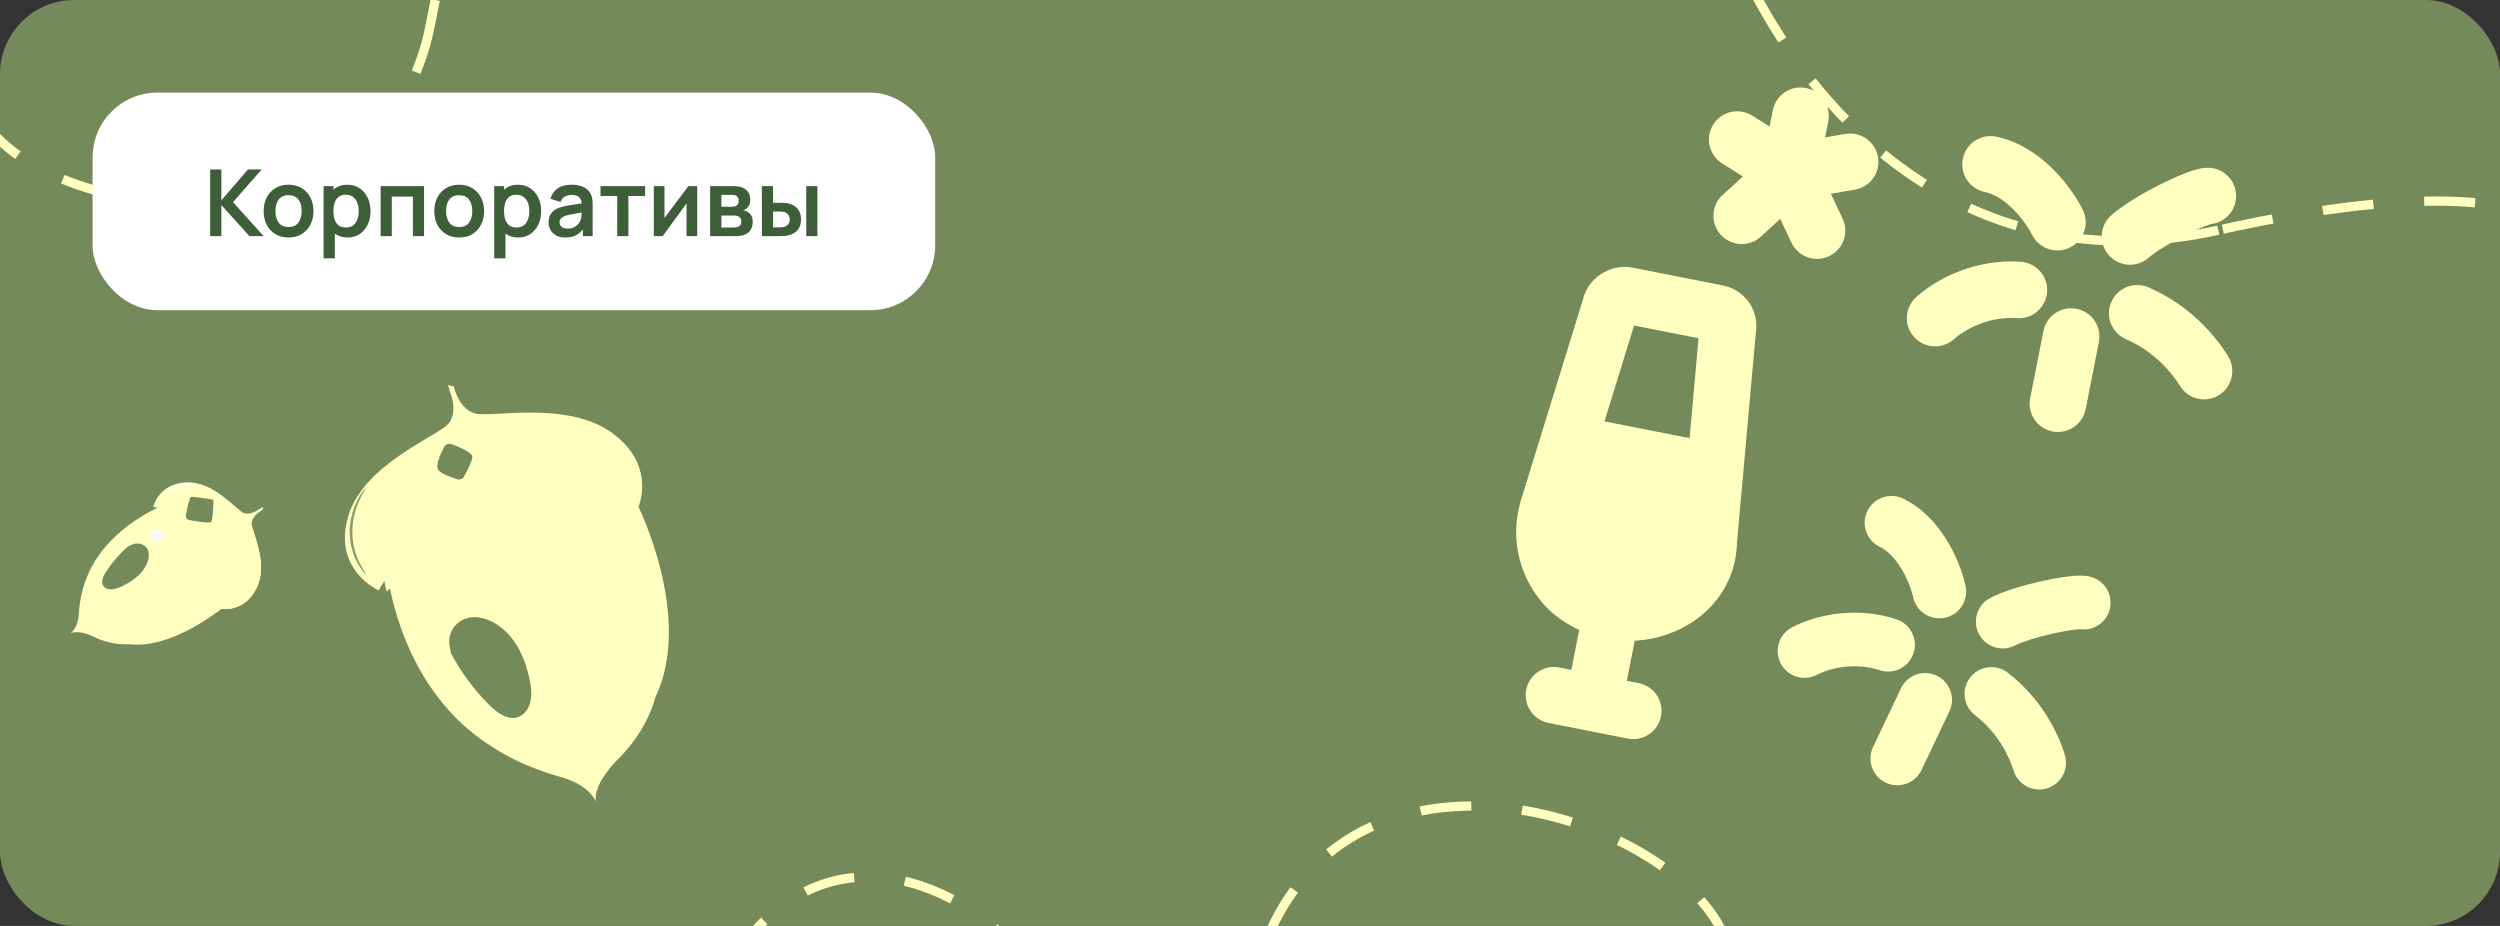 <svg width="540" height="200" viewBox="0 0 540 200" fill="none" xmlns="http://www.w3.org/2000/svg">
<rect x="0" y="0" width="540" height="200" fill="#333333" stroke="none"/>
<g clip-path="url(#clip0_1142_5858)">
<rect width="540" height="200" rx="16" fill="#748A5B"/>
<path d="M93.005 5.067C83.678 55.074 15.149 49.693 -2.273 27.844L-16.238 -163.408L201.806 -179.329L209.26 -77.247C216.419 20.8 153.571 2.54 136.4 -18.383C119.23 -39.306 102.332 -44.939 93.005 5.067Z" stroke="#FFFFC0" stroke-width="2" stroke-dasharray="11 11"/>
<rect x="20" y="20" width="182" height="47" rx="14" fill="white"/>
<path d="M45.4 51V36.6H47.81V43.28L53.56 36.6H56.52L50.33 43.66L56.94 51H53.88L47.81 44.28V51H45.4ZM62.318 51.3C61.238 51.3 60.295 51.057 59.488 50.57C58.682 50.083 58.055 49.413 57.608 48.56C57.168 47.7 56.948 46.713 56.948 45.6C56.948 44.467 57.175 43.473 57.628 42.62C58.082 41.767 58.712 41.1 59.518 40.62C60.325 40.14 61.258 39.9 62.318 39.9C63.405 39.9 64.352 40.143 65.158 40.63C65.965 41.117 66.592 41.79 67.038 42.65C67.485 43.503 67.708 44.487 67.708 45.6C67.708 46.72 67.482 47.71 67.028 48.57C66.582 49.423 65.955 50.093 65.148 50.58C64.342 51.06 63.398 51.3 62.318 51.3ZM62.318 49.04C63.278 49.04 63.992 48.72 64.458 48.08C64.925 47.44 65.158 46.613 65.158 45.6C65.158 44.553 64.922 43.72 64.448 43.1C63.975 42.473 63.265 42.16 62.318 42.16C61.672 42.16 61.138 42.307 60.718 42.6C60.305 42.887 59.998 43.29 59.798 43.81C59.598 44.323 59.498 44.92 59.498 45.6C59.498 46.647 59.735 47.483 60.208 48.11C60.688 48.73 61.392 49.04 62.318 49.04ZM75.102 51.3C74.048 51.3 73.165 51.05 72.452 50.55C71.738 50.05 71.202 49.37 70.842 48.51C70.482 47.643 70.302 46.673 70.302 45.6C70.302 44.513 70.482 43.54 70.842 42.68C71.202 41.82 71.728 41.143 72.422 40.65C73.122 40.15 73.985 39.9 75.012 39.9C76.032 39.9 76.915 40.15 77.662 40.65C78.415 41.143 78.998 41.82 79.412 42.68C79.825 43.533 80.032 44.507 80.032 45.6C80.032 46.68 79.828 47.65 79.422 48.51C79.015 49.37 78.442 50.05 77.702 50.55C76.962 51.05 76.095 51.3 75.102 51.3ZM69.892 55.8V40.2H72.022V47.78H72.322V55.8H69.892ZM74.732 49.14C75.358 49.14 75.875 48.983 76.282 48.67C76.688 48.357 76.988 47.933 77.182 47.4C77.382 46.86 77.482 46.26 77.482 45.6C77.482 44.947 77.382 44.353 77.182 43.82C76.982 43.28 76.672 42.853 76.252 42.54C75.832 42.22 75.298 42.06 74.652 42.06C74.038 42.06 73.538 42.21 73.152 42.51C72.765 42.803 72.478 43.217 72.292 43.75C72.112 44.277 72.022 44.893 72.022 45.6C72.022 46.3 72.112 46.917 72.292 47.45C72.478 47.983 72.768 48.4 73.162 48.7C73.562 48.993 74.085 49.14 74.732 49.14ZM82.216 51V40.2H91.596V51H89.186V42.46H84.626V51H82.216ZM99.174 51.3C98.094 51.3 97.151 51.057 96.344 50.57C95.537 50.083 94.911 49.413 94.464 48.56C94.024 47.7 93.804 46.713 93.804 45.6C93.804 44.467 94.031 43.473 94.484 42.62C94.937 41.767 95.567 41.1 96.374 40.62C97.181 40.14 98.114 39.9 99.174 39.9C100.261 39.9 101.207 40.143 102.014 40.63C102.821 41.117 103.447 41.79 103.894 42.65C104.341 43.503 104.564 44.487 104.564 45.6C104.564 46.72 104.337 47.71 103.884 48.57C103.437 49.423 102.811 50.093 102.004 50.58C101.197 51.06 100.254 51.3 99.174 51.3ZM99.174 49.04C100.134 49.04 100.847 48.72 101.314 48.08C101.781 47.44 102.014 46.613 102.014 45.6C102.014 44.553 101.777 43.72 101.304 43.1C100.831 42.473 100.121 42.16 99.174 42.16C98.527 42.16 97.994 42.307 97.574 42.6C97.161 42.887 96.854 43.29 96.654 43.81C96.454 44.323 96.354 44.92 96.354 45.6C96.354 46.647 96.591 47.483 97.064 48.11C97.544 48.73 98.247 49.04 99.174 49.04ZM111.957 51.3C110.904 51.3 110.021 51.05 109.307 50.55C108.594 50.05 108.057 49.37 107.697 48.51C107.337 47.643 107.157 46.673 107.157 45.6C107.157 44.513 107.337 43.54 107.697 42.68C108.057 41.82 108.584 41.143 109.277 40.65C109.977 40.15 110.841 39.9 111.867 39.9C112.887 39.9 113.771 40.15 114.517 40.65C115.271 41.143 115.854 41.82 116.267 42.68C116.681 43.533 116.887 44.507 116.887 45.6C116.887 46.68 116.684 47.65 116.277 48.51C115.871 49.37 115.297 50.05 114.557 50.55C113.817 51.05 112.951 51.3 111.957 51.3ZM106.747 55.8V40.2H108.877V47.78H109.177V55.8H106.747ZM111.587 49.14C112.214 49.14 112.731 48.983 113.137 48.67C113.544 48.357 113.844 47.933 114.037 47.4C114.237 46.86 114.337 46.26 114.337 45.6C114.337 44.947 114.237 44.353 114.037 43.82C113.837 43.28 113.527 42.853 113.107 42.54C112.687 42.22 112.154 42.06 111.507 42.06C110.894 42.06 110.394 42.21 110.007 42.51C109.621 42.803 109.334 43.217 109.147 43.75C108.967 44.277 108.877 44.893 108.877 45.6C108.877 46.3 108.967 46.917 109.147 47.45C109.334 47.983 109.624 48.4 110.017 48.7C110.417 48.993 110.941 49.14 111.587 49.14ZM122.111 51.3C121.331 51.3 120.671 51.153 120.131 50.86C119.591 50.56 119.181 50.163 118.901 49.67C118.628 49.177 118.491 48.633 118.491 48.04C118.491 47.52 118.578 47.053 118.751 46.64C118.925 46.22 119.191 45.86 119.551 45.56C119.911 45.253 120.378 45.003 120.951 44.81C121.385 44.67 121.891 44.543 122.471 44.43C123.058 44.317 123.691 44.213 124.371 44.12C125.058 44.02 125.775 43.913 126.521 43.8L125.661 44.29C125.668 43.543 125.501 42.993 125.161 42.64C124.821 42.287 124.248 42.11 123.441 42.11C122.955 42.11 122.485 42.223 122.031 42.45C121.578 42.677 121.261 43.067 121.081 43.62L118.881 42.93C119.148 42.017 119.655 41.283 120.401 40.73C121.155 40.177 122.168 39.9 123.441 39.9C124.401 39.9 125.245 40.057 125.971 40.37C126.705 40.683 127.248 41.197 127.601 41.91C127.795 42.29 127.911 42.68 127.951 43.08C127.991 43.473 128.011 43.903 128.011 44.37V51H125.901V48.66L126.251 49.04C125.765 49.82 125.195 50.393 124.541 50.76C123.895 51.12 123.085 51.3 122.111 51.3ZM122.591 49.38C123.138 49.38 123.605 49.283 123.991 49.09C124.378 48.897 124.685 48.66 124.911 48.38C125.145 48.1 125.301 47.837 125.381 47.59C125.508 47.283 125.578 46.933 125.591 46.54C125.611 46.14 125.621 45.817 125.621 45.57L126.361 45.79C125.635 45.903 125.011 46.003 124.491 46.09C123.971 46.177 123.525 46.26 123.151 46.34C122.778 46.413 122.448 46.497 122.161 46.59C121.881 46.69 121.645 46.807 121.451 46.94C121.258 47.073 121.108 47.227 121.001 47.4C120.901 47.573 120.851 47.777 120.851 48.01C120.851 48.277 120.918 48.513 121.051 48.72C121.185 48.92 121.378 49.08 121.631 49.2C121.891 49.32 122.211 49.38 122.591 49.38ZM133.325 51V42.34H129.715V40.2H139.345V42.34H135.735V51H133.325ZM150.6 40.2V51H148.29V43.95L143.15 51H141.22V40.2H143.53V47.07L148.69 40.2H150.6ZM153.388 51V40.2H158.298C158.651 40.2 158.981 40.22 159.288 40.26C159.594 40.3 159.858 40.35 160.078 40.41C160.598 40.563 161.058 40.863 161.458 41.31C161.858 41.75 162.058 42.36 162.058 43.14C162.058 43.6 161.984 43.98 161.838 44.28C161.691 44.573 161.498 44.82 161.258 45.02C161.144 45.113 161.028 45.193 160.908 45.26C160.788 45.327 160.668 45.38 160.548 45.42C160.808 45.46 161.054 45.537 161.288 45.65C161.654 45.83 161.961 46.097 162.208 46.45C162.461 46.803 162.588 47.3 162.588 47.94C162.588 48.667 162.411 49.28 162.058 49.78C161.711 50.273 161.201 50.617 160.528 50.81C160.281 50.877 159.998 50.927 159.678 50.96C159.358 50.987 159.031 51 158.698 51H153.388ZM155.828 49.14H158.528C158.668 49.14 158.821 49.127 158.988 49.1C159.154 49.073 159.304 49.037 159.438 48.99C159.678 48.903 159.851 48.75 159.958 48.53C160.071 48.31 160.128 48.08 160.128 47.84C160.128 47.513 160.044 47.253 159.878 47.06C159.718 46.86 159.524 46.727 159.298 46.66C159.164 46.607 159.018 46.577 158.858 46.57C158.704 46.557 158.578 46.55 158.478 46.55H155.828V49.14ZM155.828 44.66H157.828C158.034 44.66 158.234 44.65 158.428 44.63C158.628 44.603 158.794 44.56 158.928 44.5C159.148 44.413 159.308 44.267 159.408 44.06C159.514 43.853 159.568 43.623 159.568 43.37C159.568 43.103 159.508 42.863 159.388 42.65C159.274 42.43 159.091 42.283 158.838 42.21C158.671 42.143 158.468 42.107 158.228 42.1C157.994 42.093 157.844 42.09 157.778 42.09H155.828V44.66ZM164.57 51L164.56 40.2H166.97V43.8H168.18C168.48 43.8 168.816 43.807 169.19 43.82C169.57 43.833 169.886 43.863 170.14 43.91C170.746 44.043 171.263 44.257 171.69 44.55C172.123 44.843 172.453 45.227 172.68 45.7C172.906 46.173 173.02 46.743 173.02 47.41C173.02 48.363 172.773 49.127 172.28 49.7C171.786 50.267 171.096 50.653 170.21 50.86C169.95 50.92 169.626 50.96 169.24 50.98C168.853 50.993 168.51 51 168.21 51H164.57ZM166.97 49.11H168.42C168.566 49.11 168.73 49.103 168.91 49.09C169.09 49.077 169.26 49.047 169.42 49C169.72 48.92 169.986 48.74 170.22 48.46C170.453 48.173 170.57 47.823 170.57 47.41C170.57 46.977 170.453 46.62 170.22 46.34C169.986 46.06 169.7 45.877 169.36 45.79C169.2 45.75 169.036 45.723 168.87 45.71C168.71 45.697 168.56 45.69 168.42 45.69H166.97V49.11ZM174.15 51V40.2H176.56V51H174.15Z" fill="#3D5E38"/>
<path d="M274.088 201.756C294.604 155.207 360.086 176.117 372.05 201.372L341.906 390.75L126 356.383L142.089 255.302C157.543 158.216 214.55 190.365 226.48 214.66C238.41 238.956 253.572 248.304 274.088 201.756Z" stroke="#FFFFC0" stroke-width="2" stroke-dasharray="11 11"/>
<g clip-path="url(#clip1_1142_5858)">
<path fill-rule="evenodd" clip-rule="evenodd" d="M477.571 48.4C480.762 48.045 483.158 45.259 482.986 42.014C482.807 38.649 479.932 36.064 476.563 36.242C475.507 36.298 474.51 36.571 473.886 36.761C473.151 36.983 472.365 37.27 471.581 37.582C470.006 38.21 468.189 39.044 466.364 39.967C462.862 41.74 458.662 44.181 456.027 46.514C453.503 48.749 453.27 52.606 455.507 55.129C457.745 57.652 461.605 57.885 464.128 55.651C465.541 54.4 468.579 52.529 471.886 50.855C473.467 50.056 474.946 49.382 476.11 48.919C476.695 48.685 477.138 48.53 477.436 48.44C477.491 48.423 477.536 48.41 477.571 48.4ZM431.139 29.513C427.83 28.86 424.619 31.012 423.967 34.319C423.316 37.626 425.47 40.835 428.78 41.487C430.46 41.818 432.446 42.932 434.452 44.824C436.424 46.683 438.015 48.921 438.953 50.76C440.484 53.764 444.161 54.959 447.166 53.429C450.172 51.9 451.366 48.226 449.835 45.222C448.282 42.176 445.857 38.799 442.834 35.949C439.846 33.132 435.86 30.443 431.139 29.513ZM435.621 68.717C438.984 68.971 441.915 66.451 442.168 63.091C442.42 59.73 439.899 56.8 436.535 56.547C427.104 55.837 418.64 59.918 413.901 64.174C411.392 66.427 411.187 70.285 413.442 72.792C415.696 75.299 419.558 75.505 422.066 73.253C424.758 70.835 430.048 68.297 435.621 68.717ZM464.038 62.059C460.937 60.733 457.348 62.169 456.022 65.268C454.695 68.366 456.134 71.953 459.235 73.279C465.103 75.789 468.977 80.258 470.859 83.339C472.616 86.216 476.374 87.126 479.253 85.371C482.132 83.616 483.041 79.86 481.284 76.983C478.459 72.359 472.832 65.82 464.038 62.059ZM448.55 66.709C451.859 67.362 454.014 70.571 453.362 73.877L450.503 88.388C449.851 91.694 446.64 93.846 443.331 93.194C440.022 92.542 437.867 89.333 438.519 86.026L441.378 71.516C442.03 68.209 445.241 66.057 448.55 66.709ZM394.912 26.182C395.564 22.875 393.409 19.666 390.1 19.014C386.791 18.362 383.58 20.514 382.929 23.82L382.239 27.322L378.471 24.968C375.61 23.182 371.843 24.05 370.056 26.908C368.269 29.766 369.139 33.531 371.999 35.317L376.468 38.108L372.089 42.112C369.602 44.388 369.431 48.248 371.709 50.734C373.987 53.221 377.85 53.392 380.337 51.117L384.53 47.282L386.954 52.42C388.393 55.469 392.032 56.776 395.082 55.34C398.133 53.904 399.44 50.267 398.001 47.219L395.47 41.852L400.663 40.966C403.987 40.398 406.22 37.245 405.651 33.922C405.082 30.6 401.926 28.367 398.601 28.935L394.222 29.683L394.912 26.182ZM346.568 91.017L352.961 70.314L366.888 73.058L364.949 94.639L346.568 91.017ZM332.897 93.891L341.953 64.567C342.634 61.784 344.507 59.939 346.251 58.932C347.943 57.954 350.235 57.337 352.563 57.796L372.006 61.628C374.252 62.07 376.436 63.305 377.874 65.447C379.229 67.465 379.587 69.791 379.253 71.931L376.509 102.47L376.508 102.485L375.191 117.148C374.953 126.544 369.01 133.828 360.368 136.939C358.013 137.787 355.561 138.261 353.102 138.378L351.393 147.05L353.965 147.557C357.274 148.209 359.428 151.418 358.777 154.725C358.125 158.031 354.914 160.183 351.605 159.531L334.477 156.156C331.168 155.504 329.014 152.295 329.665 148.988C330.317 145.681 333.528 143.53 336.837 144.182L339.409 144.688L341.109 136.061C338.813 135.01 336.664 133.613 334.759 131.892C334.687 131.828 334.617 131.761 334.548 131.693C328.399 125.582 325.953 116.811 328.465 108.243L328.49 108.16L332.893 93.905L332.897 93.891ZM411.048 107.684C408.159 106.311 404.704 107.537 403.33 110.423C401.956 113.308 403.184 116.761 406.072 118.136C407.539 118.833 409.103 120.322 410.504 122.53C411.879 124.7 412.817 127.128 413.248 129.038C413.951 132.156 417.051 134.115 420.171 133.413C423.292 132.711 425.251 129.615 424.548 126.496C423.834 123.334 422.397 119.663 420.286 116.336C418.201 113.048 415.168 109.644 411.048 107.684ZM413.312 141.121C412.293 144.15 409.008 145.779 405.977 144.759C400.954 143.069 395.498 144.162 392.456 145.754C389.623 147.237 386.123 146.144 384.638 143.312C383.154 140.481 384.247 136.983 387.08 135.501C392.433 132.699 401.169 130.929 409.67 133.789C412.701 134.809 414.333 138.092 413.312 141.121ZM455.767 131.307C455.164 134.329 452.308 136.328 449.293 135.908C449.259 135.909 449.214 135.91 449.16 135.912C448.865 135.926 448.421 135.965 447.829 136.042C446.651 136.196 445.133 136.468 443.493 136.833C440.061 137.597 436.831 138.605 435.239 139.424C432.396 140.886 428.903 139.768 427.439 136.927C425.974 134.085 427.092 130.595 429.935 129.133C432.904 127.606 437.337 126.345 440.971 125.536C442.863 125.114 444.729 124.774 446.324 124.566C447.118 124.461 447.907 124.382 448.635 124.35C449.253 124.322 450.233 124.303 451.217 124.5C454.354 125.125 456.391 128.173 455.767 131.307ZM425.534 146.364C427.48 143.828 431.115 143.348 433.654 145.292C440.854 150.807 444.494 158.131 446.006 163.042C446.946 166.097 445.231 169.335 442.173 170.274C439.116 171.213 435.875 169.498 434.935 166.442C433.927 163.171 431.414 158.158 426.61 154.478C424.071 152.533 423.589 148.901 425.534 146.364ZM421.072 153.653C422.447 150.767 421.219 147.313 418.33 145.94C415.441 144.566 411.986 145.792 410.613 148.678L404.583 161.342C403.21 164.228 404.437 167.681 407.326 169.055C410.214 170.429 413.67 169.203 415.044 166.317L421.072 153.653Z" fill="#FFFFC0"/>
</g>
<path d="M479.163 49.715C386.252 70.381 345.194 -51.509 370.004 -97.537L688.9 -262L876.402 101.567L706.189 189.351C542.705 273.664 527.983 152.094 551.385 107.18C574.787 62.267 572.074 29.049 479.163 49.715Z" stroke="#FFFFC0" stroke-width="2" stroke-dasharray="11 11"/>
<g clip-path="url(#clip2_1142_5858)">
<path d="M44.34 118.808C44.34 118.808 39.851 111.328 34.145 109.654C34.145 109.654 22.449 114.552 18.608 125.106C18.608 125.106 17.28 128.094 17.027 132.538C16.936 134.128 16.506 135.701 15.302 136.749C15.278 136.765 15.259 136.792 15.235 136.808C16.682 136.135 18.985 136.906 20.417 137.613C24.226 139.501 27.857 139.154 27.857 139.154C37.44 140.297 48.253 131.144 48.253 131.144C48.848 126.538 45.731 121.006 44.336 118.798L44.34 118.808Z" fill="#FFFFC0"/>
<path d="M45.014 124.416C46.781 128.723 46.876 132.234 46.876 132.234L49.484 130.261L49.061 118.701L44.269 113.052L39.088 109.447L35.294 109.099L33.131 110.194C33.131 110.194 37.599 112.955 42.182 119.303C42.996 120.428 43.672 121.575 44.223 122.688C41.304 124.748 37.879 126.653 34.552 128.425C36.852 128.403 41.902 126.337 45.008 124.431L45.014 124.416Z" fill="#FFFFC0"/>
<path d="M54.368 112.916C54.555 111.219 56.749 110.111 56.749 110.111L56.752 110.06L56.8 110.028L56.748 110.007L56.744 109.514L56.304 109.808L56.253 109.787C56.253 109.787 54.357 111.344 52.724 110.831C51.099 110.32 46.398 103.967 40.295 104.188C34.192 104.41 33.115 109.498 33.115 109.498C38.323 110.073 43.789 118.85 43.789 118.85C45.02 120.68 49.091 127.249 47.762 131.502C47.762 131.502 52.777 132.463 55.443 126.966C58.108 121.469 54.176 114.604 54.364 112.906L54.368 112.916Z" fill="#FFFFC0"/>
<path d="M46.135 108.329C46.146 108.093 45.977 107.894 45.75 107.861C44.654 107.697 41.687 107.265 41.296 107.294C40.948 107.324 40.422 109.848 40.149 111.252C40.051 111.763 40.385 112.253 40.899 112.343C42.439 112.621 45.385 113.104 45.632 112.731C45.909 112.328 46.077 109.417 46.135 108.329Z" fill="#748A5B"/>
<path d="M45.712 114.745C45.717 114.627 45.638 114.525 45.515 114.51C44.97 114.433 43.484 114.211 43.289 114.226C43.118 114.242 42.852 115.503 42.718 116.206C42.666 116.46 42.842 116.705 43.099 116.75C43.867 116.892 45.34 117.125 45.465 116.944C45.6 116.741 45.688 115.287 45.715 114.738L45.712 114.745Z" fill="#FFFFC0"/>
<path d="M50.434 116.421C50.46 116.294 50.374 116.19 50.238 116.186C49.59 116.17 47.849 116.129 47.617 116.171C47.409 116.216 46.912 117.64 46.657 118.431C46.564 118.72 46.729 118.969 47.034 118.982C47.935 119.032 49.663 119.103 49.84 118.882C50.032 118.643 50.336 117.018 50.445 116.417L50.434 116.421Z" fill="#FFFFC0"/>
<path d="M50.556 111.898C50.593 111.62 50.413 111.365 50.141 111.314C49.335 111.156 47.816 111.016 47.435 111.506C47.106 111.931 46.964 112.993 46.907 113.615C46.884 113.882 47.07 114.121 47.334 114.17C47.971 114.275 49.11 114.44 49.615 114.363C50.149 114.28 50.441 112.703 50.546 111.902L50.556 111.898Z" fill="#FFFFC0"/>
<path d="M54.483 113.687C54.569 115.307 54.502 119.612 51.499 121.138C48.284 122.784 46.078 122.01 45.526 121.758C47.033 124.555 48.698 128.544 47.772 131.498C47.772 131.498 52.788 132.459 55.453 126.962C57.858 121.995 54.943 116.055 54.486 113.68L54.483 113.687Z" fill="#FFFFC0"/>
<path d="M30.879 123.199C31.907 121.846 32.447 120.129 31.961 118.854C31.476 117.578 29.817 116.959 28.316 117.722L27.609 118.061C25.872 119.589 24.334 121.345 23.078 123.234C22.452 124.174 21.873 125.272 22.129 126.161C22.353 126.959 23.219 127.348 24.134 127.301C25.049 127.254 25.998 126.85 26.892 126.372C28.387 125.581 29.851 124.552 30.882 123.192L30.879 123.199Z" fill="#748A5B"/>
<g opacity="0.84">
<path d="M43.499 105.07C43.475 105.129 42.91 104.975 41.978 104.895C41.046 104.815 39.737 104.856 38.383 105.3C37.033 105.738 35.945 106.48 35.24 107.087C34.532 107.702 34.169 108.165 34.117 108.126C34.075 108.1 34.364 107.564 35.045 106.87C35.715 106.18 36.833 105.363 38.257 104.895C39.68 104.427 41.064 104.434 42.016 104.592C42.975 104.752 43.523 105.011 43.505 105.056L43.499 105.07Z" fill="white"/>
</g>
<path d="M35.184 115.109C34.853 114.655 34.326 114.405 33.774 114.282L33.803 114.294C33.737 114.267 33.668 114.247 33.6 114.245C33.563 114.23 33.527 114.232 33.487 114.225L33.592 114.242C33.262 114.227 32.925 114.442 32.666 114.672C32.352 114.957 32.222 115.421 32.339 115.83C32.503 116.397 33.068 116.74 33.632 116.92C34.082 117.061 34.609 117.122 35 116.86C35.545 116.498 35.577 115.641 35.194 115.105L35.184 115.109Z" fill="#FAFAFA"/>
</g>
<path d="M109.437 110.469C109.437 110.469 91.016 115.359 83.934 125.227C83.934 125.227 86.798 149.32 106.403 161.369C106.403 161.369 111.809 165.235 120.91 167.77C124.175 168.679 127.174 170.209 128.629 172.941C128.653 172.997 128.679 173.043 128.715 173.101C128.224 170.093 131.281 166.155 133.648 163.813C139.979 157.581 141.542 150.649 141.542 150.649C149.939 133.314 137.648 108.896 137.648 108.896C128.422 105.649 114.92 108.89 109.437 110.469Z" fill="#FFFFC0"/>
<path d="M120.989 112.021C131.19 110.71 138.643 112.18 138.643 112.18L136.138 106.337L111.512 101.696L96.567 108.078L85.681 116.159L82.534 123.164L83.478 127.761C83.478 127.761 92.133 120.618 108.41 114.955C111.302 113.949 114.136 113.217 116.842 112.686C119.333 119.168 121.164 126.523 122.794 133.624C124.206 129.277 123.057 118.775 121.003 112.011L120.989 112.021Z" fill="#FFFFC0"/>
<path d="M102.404 89.246C98.961 88.107 98.019 83.483 98.019 83.483L97.913 83.47L97.878 83.347L97.799 83.434L96.768 83.209L97.107 84.178L97.028 84.266C97.028 84.266 99.096 88.555 96.992 91.366C94.889 94.177 78.583 100.021 75.195 111.588C71.808 123.145 81.808 127.536 81.808 127.536C86.306 118.047 108.187 111.872 108.187 111.872L108.192 111.851C112.816 110.41 129.179 105.835 137.255 110.321C137.255 110.321 142.452 101.361 132.595 93.796C122.738 86.232 105.854 90.408 102.413 89.258L102.404 89.246Z" fill="#FFFFC0"/>
<path d="M87.348 102.193C86.869 102.058 86.339 102.282 86.118 102.695C85.083 104.659 82.311 110.013 82.129 110.752C81.977 111.41 86.911 113.579 89.672 114.727C90.682 115.142 91.913 114.748 92.422 113.834C93.972 111.097 96.827 105.807 96.213 105.173C95.541 104.477 89.56 102.8 87.324 102.19L87.348 102.193Z" fill="#FFFFC0"/>
<path d="M100.746 106.212C100.505 106.15 100.241 106.257 100.138 106.458C99.625 107.447 98.234 110.118 98.142 110.493C98.071 110.827 100.533 111.906 101.921 112.476C102.419 112.688 103.041 112.486 103.297 112.024C104.073 110.65 105.504 108.016 105.197 107.699C104.862 107.346 101.877 106.514 100.757 106.213L100.746 106.212Z" fill="#FFFFC0"/>
<path d="M107.165 98.427C106.911 98.32 106.646 98.437 106.558 98.683C106.125 99.869 104.943 103.101 104.881 103.564C104.829 103.974 107.498 105.547 108.987 106.395C109.533 106.709 110.14 106.506 110.366 105.957C111.03 104.307 112.26 101.125 111.907 100.696C111.526 100.231 108.348 98.906 107.165 98.427Z" fill="#FFFFC0"/>
<path d="M97.497 95.93C96.948 95.733 96.301 95.942 96.016 96.431C95.179 97.87 93.939 100.631 94.716 101.564C95.399 102.377 97.527 103.135 98.783 103.516C99.327 103.68 99.955 103.447 100.212 102.975C100.842 101.832 101.89 99.798 102.038 98.82C102.2 97.779 99.095 96.514 97.497 95.93Z" fill="#748A5B"/>
<path d="M104.015 89.759C107.493 90.355 116.507 92.509 117.84 98.893C119.258 105.732 116.233 109.533 115.376 110.468C122.227 108.945 131.691 107.672 137.33 110.816C137.33 110.816 142.549 101.798 132.65 94.184C123.703 87.308 109.341 90.021 104.039 89.762L104.015 89.759Z" fill="#FFFFC0"/>
<path d="M110.169 137.374C107.989 134.821 104.744 133.024 101.783 133.342C98.823 133.66 96.49 136.457 97.129 139.623L97.394 141.092C99.493 145.04 102.192 148.72 105.339 151.94C106.902 153.539 108.841 155.13 110.853 155.08C112.646 155.035 114.014 153.597 114.489 151.877C114.965 150.157 114.722 148.187 114.292 146.301C113.579 143.147 112.346 139.939 110.167 137.385L110.169 137.374Z" fill="#748A5B"/>
<g opacity="0.84">
<path d="M78.983 105.39C79.064 105.432 78.363 106.411 77.606 108.105C76.84 109.789 76.094 112.261 76.108 114.983C76.122 117.706 76.909 120.054 77.707 121.627C78.492 123.21 79.208 124.072 79.128 124.126C79.102 124.144 78.882 123.958 78.558 123.579C78.222 123.199 77.787 122.604 77.337 121.817C76.433 120.263 75.547 117.85 75.532 115.031C75.505 112.211 76.358 109.667 77.238 107.976C77.674 107.125 78.102 106.464 78.422 106.035C78.745 105.596 78.952 105.376 78.981 105.401L78.983 105.39Z" fill="#748A5B"/>
</g>
</g>
<defs>
<clipPath id="clip0_1142_5858">
<rect width="540" height="200" rx="16" fill="white"/>
</clipPath>
<clipPath id="clip1_1142_5858">
<rect width="146.571" height="146.453" fill="white" transform="translate(347.316 10) rotate(11.148)"/>
</clipPath>
<clipPath id="clip2_1142_5858">
<rect width="34.831" height="41" fill="white" transform="translate(29.543 98.371) rotate(22.277)"/>
</clipPath>
</defs>
</svg>
